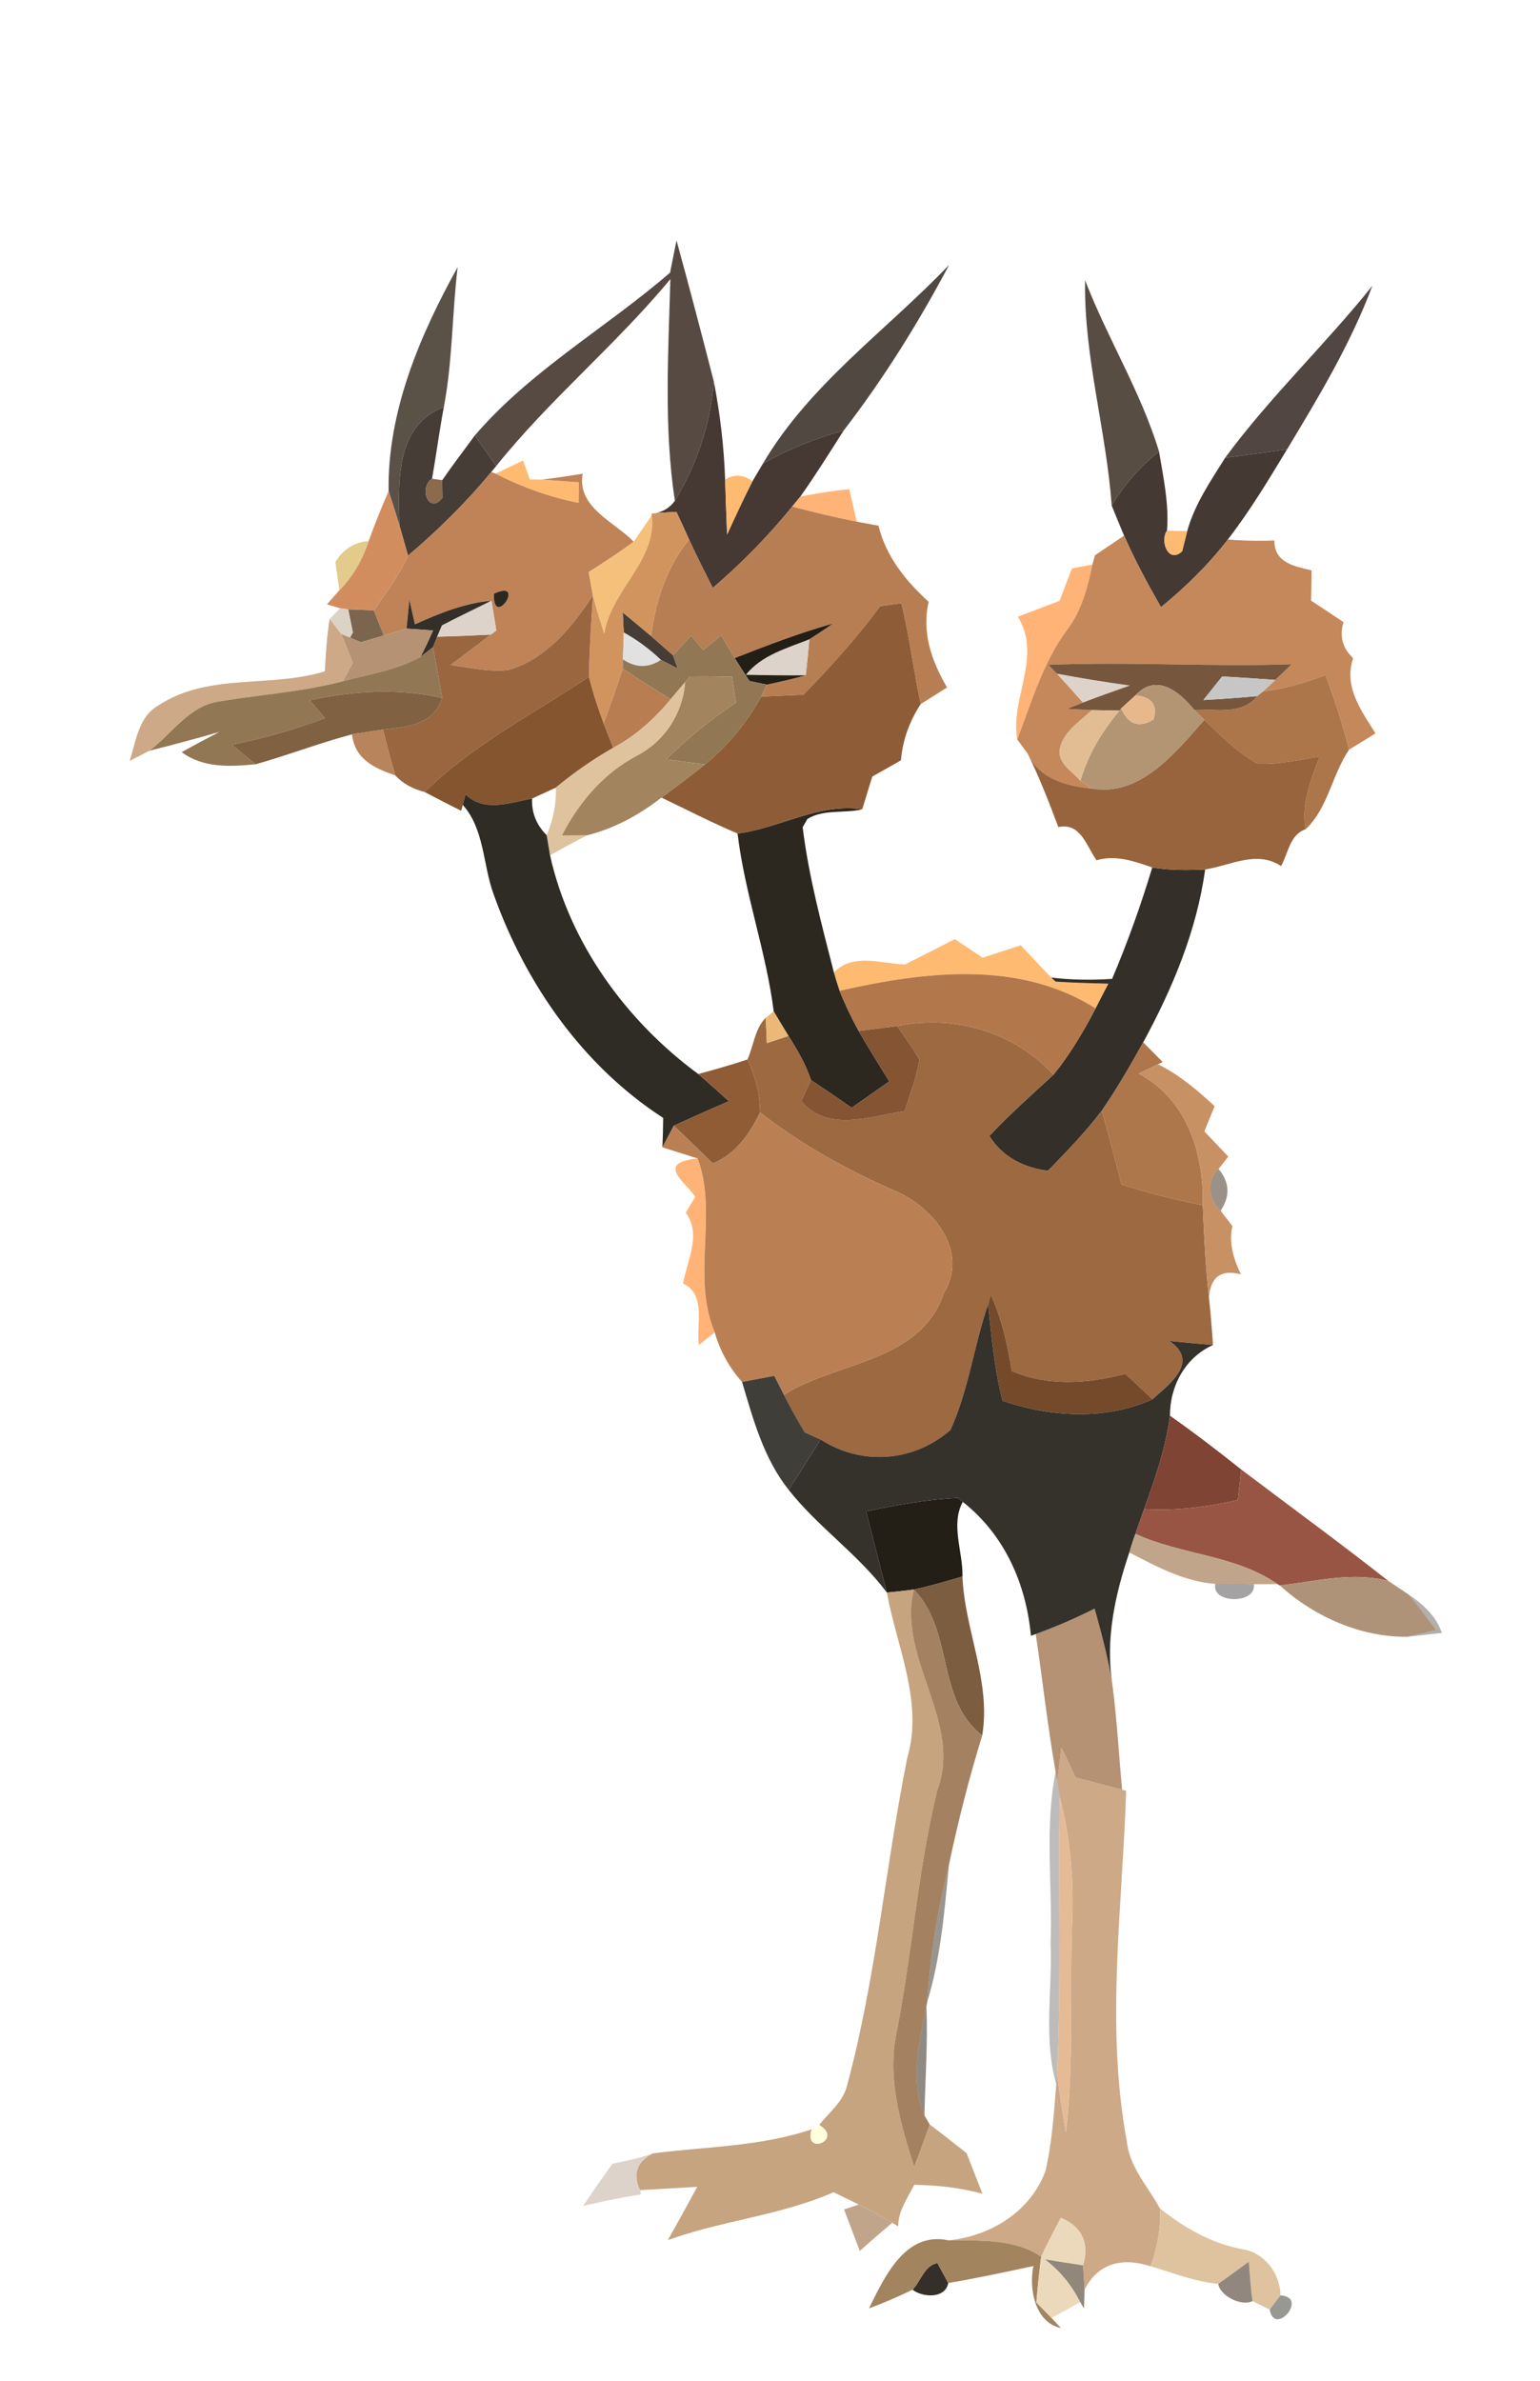 <?xml version="1.0" encoding="UTF-8" ?>
<!DOCTYPE svg PUBLIC "-//W3C//DTD SVG 1.1//EN" "http://www.w3.org/Graphics/SVG/1.1/DTD/svg11.dtd">
<svg width="141pt" height="218pt" viewBox="0 0 141 218" version="1.1" xmlns="http://www.w3.org/2000/svg">
<g id="#564a42ff">
<path fill="#564a42" opacity="1.00" d=" M 61.94 22.01 C 63.12 26.30 64.25 30.62 65.36 34.94 C 65.05 38.80 63.81 42.54 61.79 45.85 C 60.77 39.13 61.19 32.31 61.38 25.55 C 56.40 31.57 50.32 36.56 45.43 42.67 C 44.95 41.97 43.97 40.56 43.48 39.86 C 48.58 33.92 55.48 30.03 61.35 24.96 C 61.50 24.22 61.79 22.75 61.94 22.01 Z" />
</g>
<g id="#4e453dfa">
<path fill="#4e453d" opacity="0.98" d=" M 69.86 42.43 C 74.13 35.17 81.17 30.25 86.90 24.25 C 84.09 29.55 80.91 34.66 77.25 39.41 C 74.68 40.12 72.18 41.12 69.86 42.43 Z" />
</g>
<g id="#5a5147ff">
<path fill="#5a5147" opacity="1.00" d=" M 35.58 44.96 C 35.47 37.69 38.43 30.71 41.90 24.46 C 41.39 28.72 41.44 33.04 40.64 37.26 C 36.17 38.97 36.48 44.17 36.57 48.10 C 36.25 47.05 35.92 46.00 35.58 44.96 Z" />
</g>
<g id="#584d42ff">
<path fill="#584d42" opacity="1.00" d=" M 101.78 46.27 C 101.29 39.36 99.22 32.62 99.35 25.66 C 101.40 30.98 104.46 35.87 106.12 41.34 C 104.37 42.70 102.94 44.39 101.78 46.27 Z" />
</g>
<g id="#514641ff">
<path fill="#514641" opacity="1.00" d=" M 112.18 41.90 C 116.28 36.33 121.33 31.56 125.65 26.17 C 123.67 31.46 120.75 36.32 117.84 41.14 C 115.96 41.41 114.07 41.67 112.18 41.90 Z" />
</g>
<g id="#463832ff">
<path fill="#463832" opacity="1.00" d=" M 65.36 34.94 C 65.93 37.89 66.29 40.89 66.39 43.91 C 66.44 45.59 66.51 47.26 66.57 48.94 C 67.32 47.30 68.08 45.66 68.90 44.05 C 69.14 43.64 69.62 42.83 69.86 42.43 C 72.18 41.12 74.68 40.12 77.25 39.41 C 75.95 41.44 74.68 43.49 73.29 45.45 C 73.10 45.68 72.72 46.15 72.53 46.38 C 70.34 49.08 67.90 51.56 65.26 53.83 C 64.52 52.36 63.78 50.89 63.09 49.39 C 62.71 48.54 62.32 47.70 61.93 46.86 C 61.47 46.89 60.57 46.94 60.11 46.97 C 60.83 46.79 61.39 46.41 61.79 45.85 C 63.81 42.54 65.05 38.80 65.36 34.94 Z" />
</g>
<g id="#463d36ff">
<path fill="#463d36" opacity="1.00" d=" M 36.57 48.10 C 36.48 44.17 36.17 38.97 40.64 37.26 C 40.23 39.44 39.94 41.65 39.56 43.83 C 38.31 44.61 39.26 47.19 40.51 45.57 C 40.51 45.17 40.50 44.37 40.49 43.96 C 41.45 42.57 42.48 41.22 43.48 39.86 C 43.97 40.56 44.95 41.97 45.43 42.67 L 44.98 43.21 C 42.69 46.00 40.11 48.53 37.36 50.87 C 37.16 50.18 36.77 48.79 36.57 48.10 Z" />
<path fill="#463d36" opacity="1.00" d=" M 57.02 56.07 C 57.88 56.79 58.75 57.50 59.61 58.23 C 60.11 58.67 61.12 59.56 61.63 60.00 C 61.73 60.30 61.94 60.91 62.05 61.21 C 61.66 61.01 60.90 60.61 60.51 60.42 C 59.49 59.44 58.35 58.60 57.11 57.91 C 57.09 57.45 57.04 56.53 57.02 56.07 Z" />
</g>
<g id="#453933ff">
<path fill="#453933" opacity="1.00" d=" M 112.18 41.90 C 114.07 41.67 115.96 41.41 117.84 41.14 C 116.14 43.95 114.44 46.78 112.42 49.39 C 110.65 51.70 108.55 53.74 106.30 55.59 C 105.08 53.46 103.91 51.29 102.92 49.04 C 102.53 48.12 102.15 47.20 101.78 46.27 C 102.94 44.39 104.37 42.70 106.12 41.34 C 106.52 43.73 107.04 46.14 106.85 48.58 C 106.16 49.53 107.00 51.67 108.24 50.46 C 108.36 50.00 108.59 49.08 108.70 48.62 C 109.38 46.16 110.84 44.04 112.18 41.90 Z" />
</g>
<g id="#ffba71ff">
<path fill="#ffba71" opacity="1.00" d=" M 47.89 42.16 C 48.04 42.59 48.35 43.46 48.51 43.89 C 48.79 43.90 49.35 43.90 49.63 43.91 C 50.47 43.97 52.15 44.10 53.00 44.16 C 52.99 44.63 52.98 45.57 52.98 46.04 C 50.32 45.52 47.78 44.59 45.37 43.37 C 46.00 43.07 47.26 42.46 47.89 42.16 Z" />
<path fill="#ffba71" opacity="1.00" d=" M 66.39 43.91 C 67.20 43.39 68.03 43.43 68.90 44.05 C 68.08 45.66 67.32 47.30 66.57 48.94 C 66.51 47.26 66.44 45.59 66.39 43.91 Z" />
<path fill="#ffba71" opacity="1.00" d=" M 106.85 48.58 C 107.31 48.59 108.24 48.61 108.70 48.62 C 108.59 49.08 108.36 50.00 108.24 50.46 C 107.00 51.67 106.16 49.53 106.85 48.58 Z" />
<path fill="#ffba71" opacity="1.00" d=" M 82.86 88.30 C 84.38 87.53 85.90 86.76 87.42 85.98 C 88.27 86.55 89.12 87.12 89.97 87.68 C 90.84 87.40 92.59 86.82 93.46 86.54 C 94.39 87.52 95.30 88.52 96.25 89.50 L 96.65 89.87 C 98.26 89.98 99.87 90.01 101.48 90.06 C 101.19 90.62 100.60 91.75 100.31 92.32 C 93.27 87.86 84.59 88.96 76.87 90.71 C 76.68 90.15 76.51 89.59 76.35 89.03 C 78.10 87.21 80.68 88.23 82.86 88.30 Z" />
</g>
<g id="#bf8357ff">
<path fill="#bf8357" opacity="1.00" d=" M 44.98 43.21 L 45.37 43.37 C 47.78 44.59 50.32 45.52 52.98 46.04 C 52.98 45.57 52.99 44.63 53.00 44.16 C 52.15 44.10 50.47 43.97 49.63 43.91 C 50.88 43.76 52.11 43.57 53.35 43.37 C 52.80 46.44 56.24 47.77 58.02 49.59 C 56.70 50.59 55.29 51.48 53.90 52.38 C 54.00 52.91 54.19 53.99 54.29 54.52 C 52.37 57.41 50.02 60.34 46.55 61.34 C 44.77 61.55 43.00 61.11 41.25 60.89 C 42.48 59.96 43.71 59.03 44.94 58.10 C 45.07 58.01 45.32 57.82 45.44 57.72 C 45.33 57.04 45.11 55.68 45.00 55.00 C 42.53 55.21 40.23 56.15 37.99 57.16 C 37.86 56.59 37.61 55.46 37.48 54.90 C 37.40 55.78 37.32 56.66 37.22 57.55 C 36.70 57.71 35.66 58.02 35.15 58.18 C 34.91 57.61 34.45 56.47 34.22 55.89 C 35.35 54.28 36.54 52.67 37.36 50.87 C 40.11 48.53 42.69 46.00 44.98 43.21 M 45.22 54.36 C 45.11 57.70 48.29 52.93 45.22 54.36 Z" />
</g>
<g id="#876445f4">
<path fill="#876445" opacity="0.96" d=" M 40.51 45.57 C 39.26 47.19 38.31 44.61 39.56 43.83 L 40.49 43.96 C 40.50 44.37 40.51 45.17 40.51 45.57 Z" />
</g>
<g id="#ffb377ff">
<path fill="#ffb377" opacity="1.00" d=" M 73.29 45.45 C 74.77 45.19 76.25 44.92 77.75 44.79 C 78.00 45.77 78.20 46.77 78.44 47.76 C 76.45 47.37 74.48 46.89 72.53 46.38 C 72.72 46.15 73.10 45.68 73.29 45.45 Z" />
<path fill="#ffb377" opacity="1.00" d=" M 98.15 52.04 C 98.62 51.95 99.56 51.78 100.02 51.69 C 99.58 53.79 99.03 55.92 97.70 57.66 C 95.49 60.66 94.45 64.26 93.14 67.70 C 92.46 63.94 95.46 60.14 93.19 56.46 C 94.47 55.98 95.74 55.50 97.01 55.01 C 97.39 54.02 97.77 53.03 98.15 52.04 Z" />
<path fill="#ffb377" opacity="1.00" d=" M 63.65 109.58 C 62.91 108.32 59.86 106.46 63.88 106.06 C 65.76 111.17 63.28 116.83 65.44 121.98 C 65.08 122.27 64.35 122.85 63.99 123.14 C 63.71 121.22 64.71 118.57 62.54 117.50 C 62.93 115.36 64.25 113.04 62.79 111.02 C 63.00 110.66 63.43 109.94 63.65 109.58 Z" />
</g>
<g id="#d28d5fff">
<path fill="#d28d5f" opacity="1.00" d=" M 35.58 44.96 C 35.92 46.00 36.25 47.05 36.57 48.10 C 36.77 48.79 37.16 50.18 37.36 50.87 C 36.54 52.67 35.35 54.28 34.22 55.89 C 33.44 55.84 32.66 55.81 31.88 55.79 L 31.14 55.69 L 29.93 55.33 L 31.07 54.04 C 32.32 52.79 33.19 51.22 33.75 49.55 C 34.31 48.00 34.92 46.47 35.58 44.96 Z" />
</g>
<g id="#b87e53ff">
<path fill="#b87e53" opacity="1.00" d=" M 65.26 53.83 C 67.90 51.56 70.34 49.08 72.53 46.38 C 74.48 46.89 76.45 47.37 78.44 47.76 C 78.93 47.85 79.93 48.04 80.43 48.13 C 81.13 50.96 82.92 53.18 85.03 55.10 C 84.37 57.90 85.30 60.51 86.71 62.94 C 86.11 63.32 84.90 64.08 84.30 64.46 C 83.64 61.40 83.27 58.28 82.53 55.23 C 82.05 55.30 81.08 55.43 80.59 55.49 C 78.46 58.38 76.06 61.03 73.56 63.60 C 72.27 63.66 70.97 63.72 69.68 63.78 L 70.20 62.68 C 71.40 62.43 72.59 62.15 73.77 61.83 C 73.90 60.73 74.01 59.63 74.10 58.53 C 74.83 58.06 75.55 57.59 76.26 57.09 C 73.20 57.95 70.23 59.09 67.27 60.25 C 66.96 59.73 66.34 58.69 66.03 58.17 C 65.48 58.62 64.94 59.07 64.39 59.52 C 64.11 59.18 63.55 58.52 63.28 58.19 C 62.86 58.64 62.04 59.55 61.63 60.00 C 61.12 59.56 60.11 58.67 59.61 58.23 C 60.02 55.03 61.03 51.92 63.09 49.39 C 63.78 50.89 64.52 52.36 65.26 53.83 Z" />
</g>
<g id="#d2945eff">
<path fill="#d2945e" opacity="1.00" d=" M 59.67 47.02 L 60.11 46.97 C 60.57 46.94 61.47 46.89 61.93 46.86 C 62.32 47.70 62.71 48.54 63.09 49.39 C 61.03 51.92 60.02 55.03 59.61 58.23 C 58.75 57.50 57.88 56.79 57.02 56.07 C 57.04 56.53 57.09 57.45 57.11 57.91 C 57.09 58.53 57.06 59.76 57.04 60.37 L 57.03 61.22 C 56.48 62.91 55.87 64.57 55.27 66.24 C 54.75 64.84 54.28 63.42 53.92 61.97 C 53.96 59.49 54.12 57.00 54.29 54.52 C 54.60 55.69 54.96 56.85 55.32 58.01 C 55.93 54.03 60.17 51.31 59.66 47.21 L 59.67 47.02 Z" />
</g>
<g id="#f4c07cfe">
<path fill="#f4c07c" opacity="1.00" d=" M 59.66 47.21 C 60.17 51.31 55.93 54.03 55.32 58.01 C 54.96 56.85 54.60 55.69 54.29 54.52 C 54.19 53.99 54.00 52.91 53.90 52.38 C 55.29 51.48 56.70 50.59 58.02 49.59 C 58.43 49.00 59.25 47.80 59.66 47.21 Z" />
</g>
<g id="#e1c883ed">
<path fill="#e1c883" opacity="0.93" d=" M 30.71 51.47 C 31.28 50.39 32.54 49.56 33.75 49.55 C 33.19 51.22 32.32 52.79 31.07 54.04 C 30.98 53.40 30.80 52.11 30.71 51.47 Z" />
</g>
<g id="#c5885aff">
<path fill="#c5885a" opacity="1.00" d=" M 106.30 55.59 C 108.55 53.74 110.65 51.70 112.42 49.39 C 113.84 49.51 115.26 49.54 116.68 49.48 C 116.67 51.53 118.50 51.84 120.09 52.22 C 120.08 52.91 120.05 54.30 120.04 54.99 C 121.03 55.64 122.02 56.29 123.01 56.96 C 122.62 58.23 122.91 59.33 123.89 60.26 C 123.01 62.87 124.62 65.04 125.94 67.14 C 125.34 67.52 124.13 68.26 123.52 68.63 C 122.92 66.32 122.20 64.04 121.35 61.81 C 119.51 62.49 117.63 63.09 115.67 63.29 L 116.76 62.25 C 117.13 61.89 117.89 61.17 118.27 60.81 C 110.84 61.07 103.42 60.55 95.99 60.87 L 96.78 61.68 C 97.58 62.55 98.37 63.43 99.16 64.32 C 98.79 64.46 98.06 64.76 97.70 64.90 C 98.27 64.93 99.42 64.98 99.99 65.01 C 98.81 66.11 97.11 67.13 97.00 68.92 C 97.10 70.07 98.24 70.67 98.92 71.48 L 99.98 72.20 C 97.62 71.95 95.20 71.33 94.10 69.01 C 93.86 68.68 93.38 68.03 93.14 67.70 C 94.45 64.26 95.49 60.66 97.70 57.66 C 99.03 55.92 99.58 53.79 100.02 51.69 L 100.25 50.84 C 100.92 50.39 102.25 49.49 102.92 49.04 C 103.91 51.29 105.08 53.46 106.30 55.59 Z" />
</g>
<g id="#2c2820ff">
<path fill="#2c2820" opacity="1.00" d=" M 45.22 54.36 C 48.29 52.93 45.11 57.70 45.22 54.36 Z" />
<path fill="#2c2820" opacity="1.00" d=" M 67.53 76.31 C 71.41 75.81 74.92 73.50 78.95 74.09 C 77.30 74.50 75.41 74.05 73.92 74.98 L 73.49 75.74 C 74.04 80.24 75.23 84.64 76.35 89.03 C 76.51 89.59 76.68 90.15 76.87 90.71 C 77.38 91.97 77.96 93.20 78.62 94.39 C 79.51 95.95 80.48 97.47 81.42 99.01 C 80.27 99.81 79.12 100.62 77.97 101.42 C 76.74 100.55 75.50 99.71 74.25 98.88 C 73.77 97.43 73.00 96.12 72.19 94.84 C 71.85 94.28 71.17 93.16 70.84 92.60 C 70.15 87.10 68.19 81.84 67.53 76.31 Z" />
</g>
<g id="#7b654eff">
<path fill="#7b654e" opacity="1.00" d=" M 31.88 55.79 C 32.66 55.81 33.44 55.84 34.22 55.89 C 34.45 56.47 34.91 57.61 35.15 58.18 C 34.62 58.34 33.57 58.65 33.04 58.80 C 32.79 58.69 32.29 58.48 32.04 58.37 L 32.31 57.91 C 32.20 57.38 31.99 56.32 31.88 55.79 Z" />
</g>
<g id="#342f28ff">
<path fill="#342f28" opacity="1.00" d=" M 37.22 57.55 C 37.32 56.66 37.40 55.78 37.48 54.90 C 37.61 55.46 37.86 56.59 37.99 57.16 C 40.23 56.15 42.53 55.21 45.00 55.00 C 43.50 55.76 41.97 56.47 40.47 57.26 C 40.36 57.51 40.14 58.03 40.03 58.29 L 39.65 59.25 L 38.51 60.14 C 38.91 59.34 39.29 58.53 39.65 57.72 C 39.04 57.68 37.83 57.59 37.22 57.55 Z" />
<path fill="#342f28" opacity="1.00" d=" M 105.50 79.42 C 107.10 79.69 108.72 79.67 110.34 79.60 C 109.58 85.19 107.35 90.50 104.67 95.43 C 103.49 97.55 102.27 99.66 100.89 101.67 C 99.40 103.64 97.67 105.42 95.95 107.19 C 93.73 106.91 91.79 105.94 90.58 104.00 C 92.44 102.02 94.46 100.22 96.46 98.39 C 97.97 96.52 99.20 94.45 100.31 92.32 C 100.60 91.75 101.19 90.62 101.48 90.06 C 99.87 90.01 98.26 89.98 96.65 89.87 L 96.25 89.50 C 98.10 89.72 99.96 89.74 101.82 89.62 C 103.24 86.29 104.45 82.88 105.50 79.42 Z" />
<path fill="#342f28" opacity="1.00" d=" M 83.55 209.63 C 84.30 208.85 84.66 207.38 85.83 207.19 C 86.08 207.65 86.57 208.56 86.82 209.02 C 86.54 210.48 84.47 210.34 83.55 209.63 Z" />
</g>
<g id="#996640ff">
<path fill="#996640" opacity="1.00" d=" M 46.55 61.34 C 50.02 60.34 52.37 57.41 54.29 54.52 C 54.12 57.00 53.96 59.49 53.92 61.97 C 48.81 65.35 43.29 68.19 38.88 72.51 C 37.78 72.23 36.88 71.73 36.19 70.99 C 35.77 69.60 35.42 68.19 35.06 66.79 C 37.24 66.56 39.72 66.38 40.48 63.90 C 40.24 62.35 39.91 60.80 39.65 59.25 L 40.03 58.29 C 41.67 58.25 43.31 58.18 44.94 58.10 C 43.71 59.03 42.48 59.96 41.25 60.89 C 43.00 61.11 44.77 61.55 46.55 61.34 Z" />
</g>
<g id="#8e5d37ff">
<path fill="#8e5d37" opacity="1.00" d=" M 80.59 55.49 C 81.08 55.43 82.05 55.30 82.53 55.23 C 83.27 58.28 83.64 61.40 84.30 64.46 C 83.28 66.01 82.64 67.76 82.49 69.61 C 81.62 70.11 80.74 70.60 79.87 71.09 C 79.56 72.08 79.25 73.08 78.95 74.09 C 74.92 73.50 71.41 75.81 67.53 76.31 C 65.16 75.31 62.88 74.13 60.56 73.02 C 61.91 72.03 63.24 71.03 64.55 69.99 C 66.63 68.26 68.39 66.16 69.68 63.78 C 70.97 63.72 72.27 63.66 73.56 63.60 C 76.06 61.03 78.46 58.38 80.59 55.49 Z" />
</g>
<g id="#dbd1c5f1">
<path fill="#dbd1c5" opacity="0.95" d=" M 30.18 56.67 C 30.42 56.43 30.90 55.93 31.14 55.69 L 31.88 55.79 C 31.99 56.32 32.20 57.38 32.31 57.91 L 32.04 58.37 L 31.25 58.05 C 30.98 57.70 30.45 57.02 30.18 56.67 Z" />
</g>
<g id="#ddd3caff">
<path fill="#ddd3ca" opacity="1.00" d=" M 40.47 57.26 C 41.97 56.47 43.50 55.76 45.00 55.00 C 45.11 55.68 45.33 57.04 45.44 57.72 C 45.32 57.82 45.07 58.01 44.94 58.10 C 43.31 58.18 41.67 58.25 40.03 58.29 C 40.14 58.03 40.36 57.51 40.47 57.26 Z" />
<path fill="#ddd3ca" opacity="1.00" d=" M 68.29 61.78 C 69.75 59.96 72.03 59.36 74.10 58.53 C 74.01 59.63 73.90 60.73 73.77 61.83 C 71.94 61.84 70.11 61.82 68.29 61.78 Z" />
<path fill="#ddd3ca" opacity="1.00" d=" M 96.78 61.68 C 99.00 62.09 101.22 62.46 103.45 62.76 C 102.02 63.27 100.58 63.77 99.16 64.32 C 98.37 63.43 97.58 62.55 96.78 61.68 Z" />
<path fill="#ddd3ca" opacity="1.00" d=" M 56.07 198.09 C 57.32 197.84 58.56 197.58 59.77 197.15 C 58.31 197.93 57.92 199.05 58.61 200.51 L 58.70 200.90 C 56.92 201.18 55.14 201.54 53.39 201.96 C 54.26 200.66 55.16 199.37 56.07 198.09 Z" />
</g>
<g id="#cda987ff">
<path fill="#cda987" opacity="1.00" d=" M 30.18 56.67 C 30.45 57.02 30.98 57.70 31.25 58.05 C 31.62 58.92 31.96 59.80 32.30 60.69 C 32.08 61.11 31.62 61.95 31.39 62.37 C 27.69 63.34 23.87 63.59 20.11 64.21 C 17.34 64.58 15.76 67.17 13.68 68.73 C 13.23 68.97 12.32 69.43 11.87 69.66 C 12.45 67.86 12.68 65.61 14.51 64.58 C 19.06 61.57 24.74 63.01 29.74 61.46 C 29.83 59.86 29.92 58.26 30.18 56.67 Z" />
<path fill="#cda987" opacity="1.00" d=" M 97.18 159.99 C 97.62 160.90 98.05 161.81 98.48 162.73 C 99.90 163.10 101.32 163.48 102.74 163.85 L 103.11 163.95 C 102.77 174.63 101.20 185.43 103.17 196.04 C 103.41 198.41 105.11 200.18 106.20 202.19 C 106.31 204.00 105.95 205.78 105.35 207.48 C 102.84 206.67 100.55 207.13 99.30 209.63 C 99.26 209.07 99.19 207.95 99.16 207.40 C 99.76 205.36 99.08 203.86 97.13 203.05 C 96.51 204.22 95.89 205.40 95.33 206.60 C 92.81 204.92 89.73 205.15 86.85 205.11 C 90.69 204.72 94.35 202.49 95.72 198.76 C 96.33 196.15 96.49 193.47 96.71 190.81 L 96.78 189.78 C 96.99 191.60 97.29 193.42 97.59 195.23 C 98.35 188.84 97.92 182.40 98.16 175.99 C 98.32 172.14 98.01 168.27 97.03 164.54 C 96.97 164.18 96.86 163.46 96.80 163.10 C 96.90 162.32 97.09 160.77 97.18 159.99 Z" />
</g>
<g id="#231e16ff">
<path fill="#231e16" opacity="1.00" d=" M 67.27 60.25 C 70.23 59.09 73.20 57.95 76.26 57.09 C 75.55 57.59 74.83 58.06 74.10 58.53 C 72.03 59.36 69.75 59.96 68.29 61.78 C 70.11 61.82 71.94 61.84 73.77 61.83 C 72.59 62.15 71.40 62.43 70.20 62.68 C 69.80 62.60 69.02 62.43 68.62 62.35 C 68.16 61.66 67.71 60.96 67.27 60.25 Z" />
<path fill="#231e16" opacity="1.00" d=" M 79.30 138.37 C 82.08 137.79 84.89 137.26 87.74 137.14 C 87.84 137.23 88.05 137.41 88.15 137.50 C 87.01 139.59 88.18 142.07 88.12 144.33 C 86.65 144.77 85.17 145.20 83.66 145.53 C 82.84 145.63 82.02 145.73 81.20 145.80 C 80.56 143.33 79.93 140.85 79.30 138.37 Z" />
</g>
<g id="#b59273ff">
<path fill="#b59273" opacity="1.00" d=" M 31.25 58.05 L 32.04 58.37 C 32.29 58.48 32.79 58.69 33.04 58.80 C 33.57 58.65 34.62 58.34 35.15 58.18 C 35.66 58.02 36.70 57.71 37.22 57.55 C 37.83 57.59 39.04 57.68 39.65 57.72 C 39.29 58.53 38.91 59.34 38.51 60.14 C 36.32 61.35 33.78 61.72 31.39 62.37 C 31.62 61.95 32.08 61.11 32.30 60.69 C 31.96 59.80 31.62 58.92 31.25 58.05 Z" />
<path fill="#b59273" opacity="1.00" d=" M 94.83 149.60 C 96.67 148.93 98.48 148.16 100.22 147.27 C 100.86 149.57 101.48 151.88 101.85 154.24 C 102.27 157.43 102.44 160.65 102.74 163.85 C 101.32 163.48 99.90 163.10 98.48 162.73 C 98.05 161.81 97.62 160.90 97.18 159.99 C 97.09 160.77 96.90 162.32 96.80 163.10 L 96.65 162.21 C 95.91 158.02 95.46 153.80 94.83 149.60 Z" />
</g>
<g id="#e1e1e1ff">
<path fill="#e1e1e1" opacity="1.00" d=" M 57.11 57.91 C 58.35 58.60 59.49 59.44 60.51 60.42 C 59.36 61.17 58.21 61.16 57.04 60.37 C 57.06 59.76 57.09 58.53 57.11 57.91 Z" />
</g>
<g id="#927754ff">
<path fill="#927754" opacity="1.00" d=" M 61.63 60.00 C 62.04 59.55 62.86 58.64 63.28 58.19 C 63.55 58.52 64.11 59.18 64.39 59.52 C 64.94 59.07 65.48 58.62 66.03 58.17 C 66.34 58.69 66.96 59.73 67.27 60.25 C 67.71 60.96 68.16 61.66 68.62 62.35 C 69.02 62.43 69.80 62.60 70.20 62.68 L 69.68 63.78 C 68.39 66.16 66.63 68.26 64.55 69.99 C 63.36 69.83 62.18 69.68 60.99 69.52 C 62.96 67.59 65.10 65.84 67.39 64.32 C 67.27 63.53 67.14 62.75 67.02 61.96 C 65.73 61.93 64.44 61.91 63.16 61.93 C 63.05 62.06 62.83 62.32 62.73 62.45 C 62.39 62.84 61.73 63.63 61.40 64.02 C 59.93 63.11 58.46 62.20 57.03 61.22 L 57.04 60.37 C 58.21 61.16 59.36 61.17 60.51 60.42 C 60.90 60.61 61.66 61.01 62.05 61.21 C 61.94 60.91 61.73 60.30 61.63 60.00 Z" />
<path fill="#927754" opacity="1.00" d=" M 38.51 60.14 L 39.65 59.25 C 39.91 60.80 40.24 62.35 40.48 63.90 C 36.48 62.98 32.35 63.24 28.36 64.11 C 28.71 64.52 29.41 65.34 29.76 65.75 C 26.99 66.79 24.13 67.60 21.23 68.18 C 21.95 68.78 22.67 69.37 23.40 69.97 C 21.07 70.20 18.62 70.33 16.63 68.86 C 17.77 68.23 18.92 67.61 20.08 67.01 C 17.95 67.62 15.82 68.20 13.68 68.73 C 15.76 67.17 17.34 64.58 20.11 64.21 C 23.87 63.59 27.69 63.34 31.39 62.37 C 33.78 61.72 36.32 61.35 38.51 60.14 Z" />
</g>
<g id="#76573eff">
<path fill="#76573e" opacity="1.00" d=" M 95.99 60.87 C 103.42 60.55 110.84 61.07 118.27 60.81 C 117.89 61.17 117.13 61.89 116.76 62.25 C 115.14 62.13 113.52 62.02 111.90 61.93 C 111.47 62.47 110.61 63.55 110.18 64.09 C 111.83 64.00 113.48 63.88 115.12 63.73 C 113.69 65.52 111.31 64.90 109.33 64.98 C 107.95 63.28 105.87 61.62 103.97 63.65 C 103.64 63.95 102.98 64.56 102.65 64.86 L 102.50 65.06 C 101.87 65.05 100.62 65.02 99.99 65.01 C 99.42 64.98 98.27 64.93 97.70 64.90 C 98.06 64.76 98.79 64.46 99.16 64.32 C 100.58 63.77 102.02 63.27 103.45 62.76 C 101.22 62.46 99.00 62.09 96.78 61.68 L 95.99 60.87 M 109.30 62.32 C 109.87 62.82 109.87 62.82 109.30 62.32 Z" />
</g>
<g id="#85552fff">
<path fill="#85552f" opacity="1.00" d=" M 38.88 72.51 C 43.29 68.19 48.81 65.35 53.92 61.97 C 54.28 63.42 54.75 64.84 55.27 66.24 C 55.49 66.80 55.93 67.91 56.15 68.46 C 54.29 69.52 52.53 70.75 50.89 72.11 C 50.35 72.36 49.26 72.86 48.72 73.11 C 46.72 73.47 44.35 74.41 42.62 72.73 C 42.56 72.97 42.43 73.45 42.37 73.69 L 42.23 74.23 C 41.10 73.67 39.99 73.09 38.88 72.51 Z" />
</g>
<g id="#b87d51ff">
<path fill="#b87d51" opacity="1.00" d=" M 55.27 66.24 C 55.87 64.57 56.48 62.91 57.03 61.22 C 58.46 62.20 59.93 63.11 61.40 64.02 C 59.93 65.81 58.19 67.37 56.15 68.46 C 55.93 67.91 55.49 66.80 55.27 66.24 Z" />
</g>
<g id="#a2845fff">
<path fill="#a2845f" opacity="1.00" d=" M 62.73 62.45 C 62.83 62.32 63.05 62.06 63.16 61.93 C 64.44 61.91 65.73 61.93 67.02 61.96 C 67.14 62.75 67.27 63.53 67.39 64.32 C 65.10 65.84 62.96 67.59 60.99 69.52 C 62.18 69.68 63.36 69.83 64.55 69.99 C 63.24 71.03 61.91 72.03 60.56 73.02 C 58.54 74.60 56.27 75.84 53.77 76.47 C 53.18 76.47 52.02 76.48 51.44 76.48 C 53.01 73.46 55.23 70.81 58.28 69.20 C 60.86 67.86 62.50 65.34 62.73 62.45 Z" />
<path fill="#a2845f" opacity="1.00" d=" M 79.56 211.34 C 80.99 208.47 82.87 204.25 86.85 205.11 C 89.73 205.15 92.81 204.92 95.33 206.60 C 95.15 208.00 95.00 209.40 94.89 210.80 C 95.23 211.15 95.93 211.86 96.28 212.22 L 97.13 213.13 C 94.75 212.65 94.18 209.49 94.62 207.46 C 92.02 208.02 89.43 208.57 86.82 209.02 C 86.57 208.56 86.08 207.65 85.83 207.19 C 84.66 207.38 84.30 208.85 83.55 209.63 C 82.24 210.26 80.92 210.84 79.56 211.34 Z" />
</g>
<g id="#949494ff">
<path fill="#949494" opacity="1.00" d=" M 109.30 62.32 C 109.87 62.82 109.87 62.82 109.30 62.32 Z" />
</g>
<g id="#c6c6c6ff">
<path fill="#c6c6c6" opacity="1.00" d=" M 110.18 64.09 C 110.61 63.55 111.47 62.47 111.90 61.93 C 113.52 62.02 115.14 62.13 116.76 62.25 L 115.67 63.29 C 115.53 63.40 115.26 63.62 115.12 63.73 C 113.48 63.88 111.83 64.00 110.18 64.09 Z" />
</g>
<g id="#ac754aff">
<path fill="#ac754a" opacity="1.00" d=" M 115.67 63.29 C 117.63 63.09 119.51 62.49 121.35 61.81 C 122.20 64.04 122.92 66.32 123.52 68.63 C 121.95 70.94 121.59 74.00 119.54 75.92 C 119.11 73.58 120.03 71.38 120.84 69.25 C 118.97 69.56 117.08 70.01 115.17 69.93 C 113.30 68.90 111.79 67.36 110.27 65.90 C 110.03 65.67 109.56 65.21 109.33 64.98 C 111.31 64.90 113.69 65.52 115.12 63.73 C 115.26 63.62 115.53 63.40 115.67 63.29 Z" />
</g>
<g id="#806142ff">
<path fill="#806142" opacity="1.00" d=" M 28.36 64.11 C 32.35 63.24 36.48 62.98 40.48 63.90 C 39.72 66.38 37.24 66.56 35.06 66.79 C 34.35 66.90 32.94 67.12 32.23 67.23 C 29.25 68.02 26.37 69.14 23.40 69.97 C 22.67 69.37 21.95 68.78 21.23 68.18 C 24.13 67.60 26.99 66.79 29.76 65.75 C 29.41 65.34 28.71 64.52 28.36 64.11 Z" />
</g>
<g id="#ddc09af2">
<path fill="#ddc09a" opacity="0.95" d=" M 61.40 64.02 C 61.73 63.63 62.39 62.84 62.73 62.45 C 62.50 65.34 60.86 67.86 58.28 69.20 C 55.23 70.81 53.01 73.46 51.44 76.48 C 52.02 76.48 53.18 76.47 53.77 76.47 C 52.61 77.04 51.49 77.69 50.36 78.30 C 50.28 77.84 50.13 76.92 50.05 76.46 C 50.64 75.08 50.95 73.61 50.89 72.11 C 52.53 70.75 54.29 69.52 56.15 68.46 C 58.19 67.37 59.93 65.81 61.40 64.02 Z" />
<path fill="#ddc09a" opacity="0.95" d=" M 106.20 202.19 C 108.44 203.97 110.96 205.42 113.80 205.93 C 115.79 206.23 117.23 208.20 117.24 210.15 C 116.99 210.48 116.49 211.12 116.25 211.45 L 114.68 210.67 C 114.50 209.47 114.44 208.27 114.34 207.07 C 113.40 207.73 112.49 208.44 111.54 209.09 C 109.40 208.90 107.39 208.08 105.35 207.48 C 105.95 205.78 106.31 204.00 106.20 202.19 Z" />
</g>
<g id="#b39574ff">
<path fill="#b39574" opacity="1.00" d=" M 103.97 63.65 C 105.87 61.62 107.95 63.28 109.33 64.98 C 109.56 65.21 110.03 65.67 110.27 65.90 C 107.66 68.87 104.43 72.96 99.98 72.20 L 98.92 71.48 C 99.61 69.09 100.90 66.95 102.50 65.06 L 102.65 64.86 C 103.31 66.33 104.29 66.67 105.60 65.88 C 106.02 64.57 105.48 63.83 103.97 63.65 Z" />
</g>
<g id="#e6b88bff">
<path fill="#e6b88b" opacity="1.00" d=" M 102.65 64.86 C 102.98 64.56 103.64 63.95 103.97 63.65 C 105.48 63.83 106.02 64.57 105.60 65.88 C 104.29 66.67 103.31 66.33 102.65 64.86 Z" />
</g>
<g id="#e2bd93ff">
<path fill="#e2bd93" opacity="1.00" d=" M 99.99 65.01 C 100.62 65.02 101.87 65.05 102.50 65.06 C 100.90 66.95 99.61 69.09 98.92 71.48 C 98.24 70.67 97.10 70.07 97.00 68.92 C 97.11 67.13 98.81 66.11 99.99 65.01 Z" />
</g>
<g id="#97643dff">
<path fill="#97643d" opacity="1.00" d=" M 110.27 65.90 C 111.79 67.36 113.30 68.90 115.17 69.93 C 117.08 70.01 118.97 69.56 120.84 69.25 C 120.03 71.38 119.11 73.58 119.54 75.92 L 119.54 75.92 C 118.09 76.40 117.95 78.13 117.29 79.29 C 115.05 77.81 112.66 79.25 110.34 79.60 C 108.72 79.67 107.10 79.69 105.50 79.42 C 103.84 78.84 102.16 78.25 100.40 78.76 C 99.46 77.44 98.95 75.29 96.90 75.72 C 96.05 73.45 95.17 71.19 94.10 69.01 C 95.20 71.33 97.62 71.95 99.98 72.20 C 104.43 72.96 107.66 68.87 110.27 65.90 Z" />
</g>
<g id="#b57f55f4">
<path fill="#b57f55" opacity="0.96" d=" M 32.23 67.23 C 32.94 67.12 34.35 66.90 35.06 66.79 C 35.42 68.19 35.77 69.60 36.19 70.99 C 34.29 70.34 32.48 69.51 32.23 67.23 Z" />
</g>
<g id="#2f2c25ff">
<path fill="#2f2c25" opacity="1.00" d=" M 42.37 73.69 C 42.43 73.45 42.56 72.97 42.62 72.73 C 44.35 74.41 46.72 73.47 48.72 73.11 C 48.66 74.39 49.10 75.51 50.05 76.46 C 50.13 76.92 50.28 77.84 50.36 78.30 C 52.15 86.35 57.33 93.47 63.93 98.33 C 64.88 99.14 65.81 99.98 66.74 100.82 C 65.04 101.54 63.37 102.30 61.69 103.06 C 61.43 103.56 60.91 104.55 60.65 105.04 C 60.69 104.14 60.71 103.24 60.72 102.35 C 53.33 97.56 48.10 90.04 45.18 81.83 C 44.20 79.13 44.36 75.92 42.37 73.69 Z" />
</g>
<g id="#b2784cff">
<path fill="#b2784c" opacity="1.00" d=" M 76.87 90.71 C 84.59 88.96 93.27 87.86 100.31 92.32 C 99.20 94.45 97.97 96.52 96.46 98.39 C 92.80 94.46 87.39 92.87 82.14 93.94 C 81.26 94.05 79.50 94.28 78.62 94.39 C 77.96 93.20 77.38 91.97 76.87 90.71 Z" />
</g>
<g id="#9c6941ff">
<path fill="#9c6941" opacity="1.00" d=" M 68.43 97.00 C 69.01 95.75 69.10 94.18 70.11 93.18 C 70.14 93.76 70.19 94.92 70.21 95.50 C 70.70 95.34 71.69 95.01 72.19 94.84 C 73.00 96.12 73.77 97.43 74.25 98.88 C 74.03 99.36 73.58 100.33 73.36 100.82 C 75.85 103.72 79.67 102.19 82.83 101.72 C 83.33 100.17 83.90 98.64 84.18 97.03 C 83.58 95.94 82.84 94.95 82.14 93.94 C 87.39 92.87 92.80 94.46 96.46 98.39 C 94.46 100.22 92.44 102.02 90.58 104.00 C 91.79 105.94 93.73 106.91 95.95 107.19 C 97.67 105.42 99.40 103.64 100.89 101.67 C 101.50 103.92 102.11 106.18 102.70 108.45 C 105.13 109.22 107.61 109.84 110.12 110.34 C 110.25 113.16 110.37 115.99 110.69 118.80 C 110.85 120.24 110.96 121.69 111.06 123.14 C 109.73 123.03 108.40 122.91 107.07 122.77 C 109.92 124.71 106.96 126.80 105.52 128.11 C 104.70 127.33 103.87 126.56 103.04 125.78 C 99.60 126.68 95.97 126.95 92.63 125.52 C 92.26 123.12 91.72 120.74 90.71 118.52 L 90.47 119.41 C 89.17 123.20 88.69 127.26 87.02 130.92 C 83.66 133.85 78.88 134.22 75.14 131.79 C 74.77 131.63 74.05 131.31 73.69 131.14 C 73.00 130.02 72.38 128.86 71.77 127.69 C 76.69 124.61 84.28 124.75 86.43 118.36 C 88.77 114.53 85.38 110.43 81.86 108.99 C 77.51 107.08 73.34 104.78 69.59 101.85 C 69.59 100.16 69.16 98.52 68.43 97.00 Z" />
</g>
<g id="#ebb875ff">
<path fill="#ebb875" opacity="1.00" d=" M 70.11 93.18 L 70.84 92.60 C 71.17 93.16 71.85 94.28 72.19 94.84 C 71.69 95.01 70.70 95.34 70.21 95.50 C 70.19 94.92 70.14 93.76 70.11 93.18 Z" />
</g>
<g id="#845433ff">
<path fill="#845433" opacity="1.00" d=" M 78.62 94.39 C 79.50 94.28 81.26 94.05 82.14 93.94 C 82.84 94.95 83.58 95.94 84.18 97.03 C 83.90 98.64 83.33 100.17 82.83 101.72 C 79.67 102.19 75.85 103.72 73.36 100.82 C 73.58 100.33 74.03 99.36 74.25 98.88 C 75.50 99.71 76.74 100.55 77.97 101.42 C 79.12 100.62 80.27 99.81 81.42 99.01 C 80.48 97.47 79.51 95.95 78.62 94.39 Z" />
</g>
<g id="#ad764bff">
<path fill="#ad764b" opacity="1.00" d=" M 100.89 101.67 C 102.27 99.66 103.49 97.55 104.67 95.43 C 105.12 95.88 106.00 96.78 106.45 97.23 L 106.02 97.44 C 105.57 97.66 104.69 98.08 104.25 98.29 C 108.68 100.65 110.24 105.58 110.12 110.34 C 107.61 109.84 105.13 109.22 102.70 108.45 C 102.11 106.18 101.50 103.92 100.89 101.67 Z" />
</g>
<g id="#905c36ff">
<path fill="#905c36" opacity="1.00" d=" M 63.93 98.33 C 65.44 97.92 66.94 97.50 68.43 97.00 C 69.16 98.52 69.59 100.16 69.59 101.85 C 68.64 103.82 67.35 105.66 65.26 106.52 C 64.07 105.36 62.90 104.20 61.69 103.06 C 63.37 102.30 65.04 101.54 66.74 100.82 C 65.81 99.98 64.88 99.14 63.93 98.33 Z" />
</g>
<g id="#c89163ff">
<path fill="#c89163" opacity="1.00" d=" M 104.25 98.29 C 104.69 98.08 105.57 97.66 106.02 97.44 C 107.97 98.39 109.62 99.81 111.21 101.27 C 110.97 101.85 110.50 103.00 110.27 103.58 C 110.82 104.16 111.91 105.31 112.46 105.89 L 111.57 107.02 C 110.43 108.06 110.65 109.87 111.76 110.85 C 112.03 111.20 112.57 111.90 112.84 112.25 C 112.48 113.80 112.95 115.27 113.61 116.67 C 111.81 116.19 110.84 116.89 110.69 118.80 C 110.37 115.99 110.25 113.16 110.12 110.34 C 110.24 105.58 108.68 100.65 104.25 98.29 Z" />
</g>
<g id="#ba8054ff">
<path fill="#ba8054" opacity="1.00" d=" M 69.59 101.85 C 73.34 104.78 77.51 107.08 81.86 108.99 C 85.38 110.43 88.77 114.53 86.43 118.36 C 84.28 124.75 76.69 124.61 71.77 127.69 C 71.55 127.26 71.11 126.40 70.89 125.96 C 70.15 126.10 68.68 126.38 67.94 126.52 C 66.77 125.21 65.91 123.66 65.44 121.98 C 63.28 116.83 65.76 111.17 63.88 106.06 C 62.80 105.72 61.73 105.38 60.65 105.04 C 60.91 104.55 61.43 103.56 61.69 103.06 C 62.90 104.20 64.07 105.36 65.26 106.52 C 67.35 105.66 68.64 103.82 69.59 101.85 Z" />
</g>
<g id="#41311f88">
<path fill="#41311f" opacity="0.53" d=" M 111.76 110.85 C 110.65 109.87 110.43 108.06 111.57 107.02 C 112.59 108.24 112.65 109.52 111.76 110.85 Z" />
</g>
<g id="#744a2bff">
<path fill="#744a2b" opacity="1.00" d=" M 90.71 118.52 C 91.72 120.74 92.26 123.12 92.63 125.52 C 95.97 126.95 99.60 126.68 103.04 125.78 C 103.87 126.56 104.70 127.33 105.52 128.11 C 101.20 130.06 96.18 129.74 91.79 128.25 C 91.05 125.36 90.78 122.37 90.47 119.41 L 90.71 118.52 Z" />
</g>
<g id="#35312bff">
<path fill="#35312b" opacity="1.00" d=" M 90.47 119.41 C 90.78 122.37 91.05 125.36 91.79 128.25 C 96.18 129.74 101.20 130.06 105.52 128.11 C 106.96 126.80 109.92 124.71 107.07 122.77 C 108.40 122.91 109.73 123.03 111.06 123.14 C 108.53 124.27 107.11 126.88 107.12 129.61 C 106.73 132.56 105.76 135.38 104.75 138.16 C 104.55 138.73 104.15 139.86 103.96 140.43 C 103.75 140.99 103.57 141.56 103.40 142.13 C 102.08 146.03 101.19 150.12 101.85 154.24 C 101.48 151.88 100.86 149.57 100.22 147.27 C 98.48 148.16 96.67 148.93 94.83 149.60 L 94.39 149.76 C 93.95 144.99 91.97 140.51 88.15 137.50 C 88.05 137.41 87.84 137.23 87.74 137.14 C 84.89 137.26 82.08 137.79 79.30 138.37 C 79.93 140.85 80.56 143.33 81.20 145.80 C 78.58 142.30 74.91 139.82 72.21 136.40 C 73.19 134.87 74.16 133.33 75.14 131.79 C 78.88 134.22 83.66 133.85 87.02 130.92 C 88.69 127.26 89.17 123.20 90.47 119.41 Z" />
</g>
<g id="#403e39ff">
<path fill="#403e39" opacity="1.00" d=" M 67.94 126.52 C 68.68 126.38 70.15 126.10 70.89 125.96 C 71.11 126.40 71.55 127.26 71.77 127.69 C 72.38 128.86 73.00 130.02 73.69 131.14 C 74.05 131.31 74.77 131.63 75.14 131.79 C 74.16 133.33 73.19 134.87 72.21 136.40 C 69.92 133.52 68.97 129.97 67.94 126.52 Z" />
</g>
<g id="#804434fe">
<path fill="#804434" opacity="1.00" d=" M 104.75 138.16 C 105.76 135.38 106.73 132.56 107.12 129.61 C 109.35 131.18 111.52 132.84 113.65 134.54 C 113.54 135.47 113.44 136.40 113.33 137.33 C 110.52 137.96 107.64 138.35 104.75 138.16 Z" />
</g>
<g id="#995543ff">
<path fill="#995543" opacity="1.00" d=" M 113.65 134.54 C 118.14 137.94 122.70 141.26 127.13 144.75 C 123.84 143.86 120.47 144.79 117.18 145.15 L 117.15 145.15 L 116.96 145.03 C 113.12 142.35 108.15 142.37 103.96 140.43 C 104.15 139.86 104.55 138.73 104.75 138.16 C 107.64 138.35 110.52 137.96 113.33 137.33 C 113.44 136.40 113.54 135.47 113.65 134.54 Z" />
</g>
<g id="#c1a58aff">
<path fill="#c1a58a" opacity="1.00" d=" M 103.96 140.43 C 108.15 142.37 113.12 142.35 116.96 145.03 L 114.80 145.04 C 113.63 144.99 112.45 144.98 111.27 145.01 C 108.44 144.80 105.87 143.42 103.40 142.13 C 103.57 141.56 103.75 140.99 103.96 140.43 Z" />
<path fill="#c1a58a" opacity="1.00" d=" M 78.63 201.83 C 79.68 202.32 80.69 202.90 81.69 203.50 C 80.69 204.34 79.70 205.20 78.72 206.08 C 78.36 205.13 77.64 203.23 77.28 202.28 L 78.63 201.83 Z" />
</g>
<g id="#af9379ff">
<path fill="#af9379" opacity="1.00" d=" M 117.18 145.15 C 120.47 144.79 123.84 143.86 127.13 144.75 C 127.59 145.06 128.52 145.68 128.98 145.99 C 129.85 147.05 130.68 148.15 131.51 149.24 C 130.84 149.40 129.52 149.70 128.86 149.85 C 124.58 149.90 120.34 148.02 117.18 145.15 Z" />
</g>
<g id="#7c5d40ff">
<path fill="#7c5d40" opacity="1.00" d=" M 83.66 145.53 C 85.17 145.20 86.65 144.77 88.12 144.33 C 88.32 149.24 90.76 153.93 89.93 158.89 C 85.67 155.61 87.35 149.26 83.66 145.53 Z" />
</g>
<g id="#c6a480ff">
<path fill="#c6a480" opacity="1.00" d=" M 81.20 145.80 C 82.02 145.73 82.84 145.63 83.66 145.53 C 82.14 151.95 88.17 157.59 85.81 163.92 C 84.03 171.20 83.53 178.72 82.09 186.07 C 81.20 190.24 82.44 194.43 83.70 198.38 C 84.21 197.10 84.64 195.79 85.13 194.51 C 86.27 195.36 87.38 196.24 88.50 197.13 C 88.86 198.06 89.59 199.91 89.95 200.84 C 87.90 200.29 85.81 200.05 83.70 200.03 C 83.10 201.25 82.23 202.40 82.24 203.83 C 82.10 203.75 81.83 203.58 81.69 203.50 C 80.69 202.90 79.68 202.32 78.63 201.83 C 78.05 201.55 76.90 200.98 76.32 200.70 C 71.45 202.85 66.09 203.29 61.14 205.09 C 62.06 203.47 62.95 201.84 63.84 200.21 C 62.53 200.28 59.91 200.43 58.61 200.51 C 57.92 199.05 58.31 197.93 59.77 197.15 C 64.51 196.53 69.62 196.54 74.32 194.94 C 73.54 197.37 77.14 195.96 75.12 194.62 L 75.03 194.51 C 75.93 193.38 77.20 192.42 77.55 190.95 C 80.21 181.12 81.06 170.93 83.06 160.97 C 84.58 155.87 82.11 150.80 81.20 145.80 Z" />
</g>
<g id="#211c1b68">
<path fill="#211c1b" opacity="0.41" d=" M 111.27 145.01 C 112.45 144.98 113.63 144.99 114.80 145.04 C 115.05 146.89 110.88 146.84 111.27 145.01 Z" />
</g>
<g id="#a48261fe">
<path fill="#a48261" opacity="1.00" d=" M 85.81 163.92 C 88.17 157.59 82.14 151.95 83.66 145.53 C 87.35 149.26 85.67 155.61 89.93 158.89 C 88.73 162.77 87.73 166.72 86.89 170.69 C 85.84 174.83 85.17 179.04 84.89 183.30 L 84.82 183.72 C 84.16 186.97 83.30 190.48 84.64 193.67 L 85.13 194.51 C 84.64 195.79 84.21 197.10 83.70 198.38 C 82.44 194.43 81.20 190.24 82.09 186.07 C 83.53 178.72 84.03 171.20 85.81 163.92 Z" />
</g>
<g id="#2e26205f">
<path fill="#2e2620" opacity="0.37" d=" M 128.98 145.99 C 130.29 146.88 131.50 147.95 132.01 149.50 C 131.22 149.59 129.64 149.76 128.86 149.85 C 129.52 149.70 130.84 149.40 131.51 149.24 C 130.68 148.15 129.85 147.05 128.98 145.99 Z" />
</g>
<g id="#130f0b47">
<path fill="#130f0b" opacity="0.28" d=" M 96.65 162.21 L 96.80 163.10 C 96.86 163.46 96.97 164.18 97.03 164.54 C 96.88 172.95 97.20 181.38 96.78 189.78 L 96.71 190.81 C 95.51 186.61 96.37 182.22 96.19 177.93 C 96.39 172.69 95.62 167.39 96.65 162.21 Z" />
</g>
<g id="#e4bb95ff">
<path fill="#e4bb95" opacity="1.00" d=" M 97.03 164.54 C 98.01 168.27 98.32 172.14 98.16 175.99 C 97.92 182.40 98.35 188.84 97.59 195.23 C 97.29 193.42 96.99 191.60 96.78 189.78 C 97.20 181.38 96.88 172.95 97.03 164.54 Z" />
</g>
<g id="#31271c7e">
<path fill="#31271c" opacity="0.49" d=" M 84.89 183.30 C 85.17 179.04 85.84 174.83 86.89 170.69 C 86.48 174.92 86.14 179.22 84.89 183.30 Z" />
</g>
<g id="#362a1f8d">
<path fill="#362a1f" opacity="0.55" d=" M 84.64 193.67 C 83.30 190.48 84.16 186.97 84.82 183.72 C 84.96 187.04 84.71 190.36 84.64 193.67 Z" />
</g>
<g id="#ffffdbff">
<path fill="#ffffdb" opacity="1.00" d=" M 74.32 194.94 L 75.12 194.62 C 77.14 195.96 73.54 197.37 74.32 194.94 Z" />
</g>
<g id="#ecd9bbff">
<path fill="#ecd9bb" opacity="1.00" d=" M 95.33 206.60 C 95.89 205.40 96.51 204.22 97.13 203.05 C 99.08 203.86 99.76 205.36 99.16 207.40 C 97.99 207.22 96.83 207.04 95.67 206.85 C 97.06 207.89 98.13 209.23 98.91 210.77 C 98.26 211.13 96.94 211.86 96.28 212.22 C 95.93 211.86 95.23 211.15 94.89 210.80 C 95.00 209.40 95.15 208.00 95.33 206.60 Z" />
</g>
<g id="#84786be4">
<path fill="#84786b" opacity="0.89" d=" M 95.67 206.85 C 96.83 207.04 97.99 207.22 99.16 207.40 C 99.19 207.95 99.26 209.07 99.30 209.63 C 99.29 210.06 99.27 210.92 99.25 211.35 L 98.91 210.77 C 98.13 209.23 97.06 207.89 95.67 206.85 Z" />
</g>
<g id="#73665ac8">
<path fill="#73665a" opacity="0.78" d=" M 111.54 209.09 C 112.49 208.44 113.40 207.73 114.34 207.07 C 114.44 208.27 114.50 209.47 114.68 210.67 C 113.69 211.18 111.71 210.22 111.54 209.09 Z" />
</g>
<g id="#5d5d53a0">
<path fill="#5d5d53" opacity="0.63" d=" M 117.24 210.15 C 119.86 210.30 116.69 213.97 116.25 211.45 C 116.49 211.12 116.99 210.48 117.24 210.15 Z" />
</g>
</svg>
